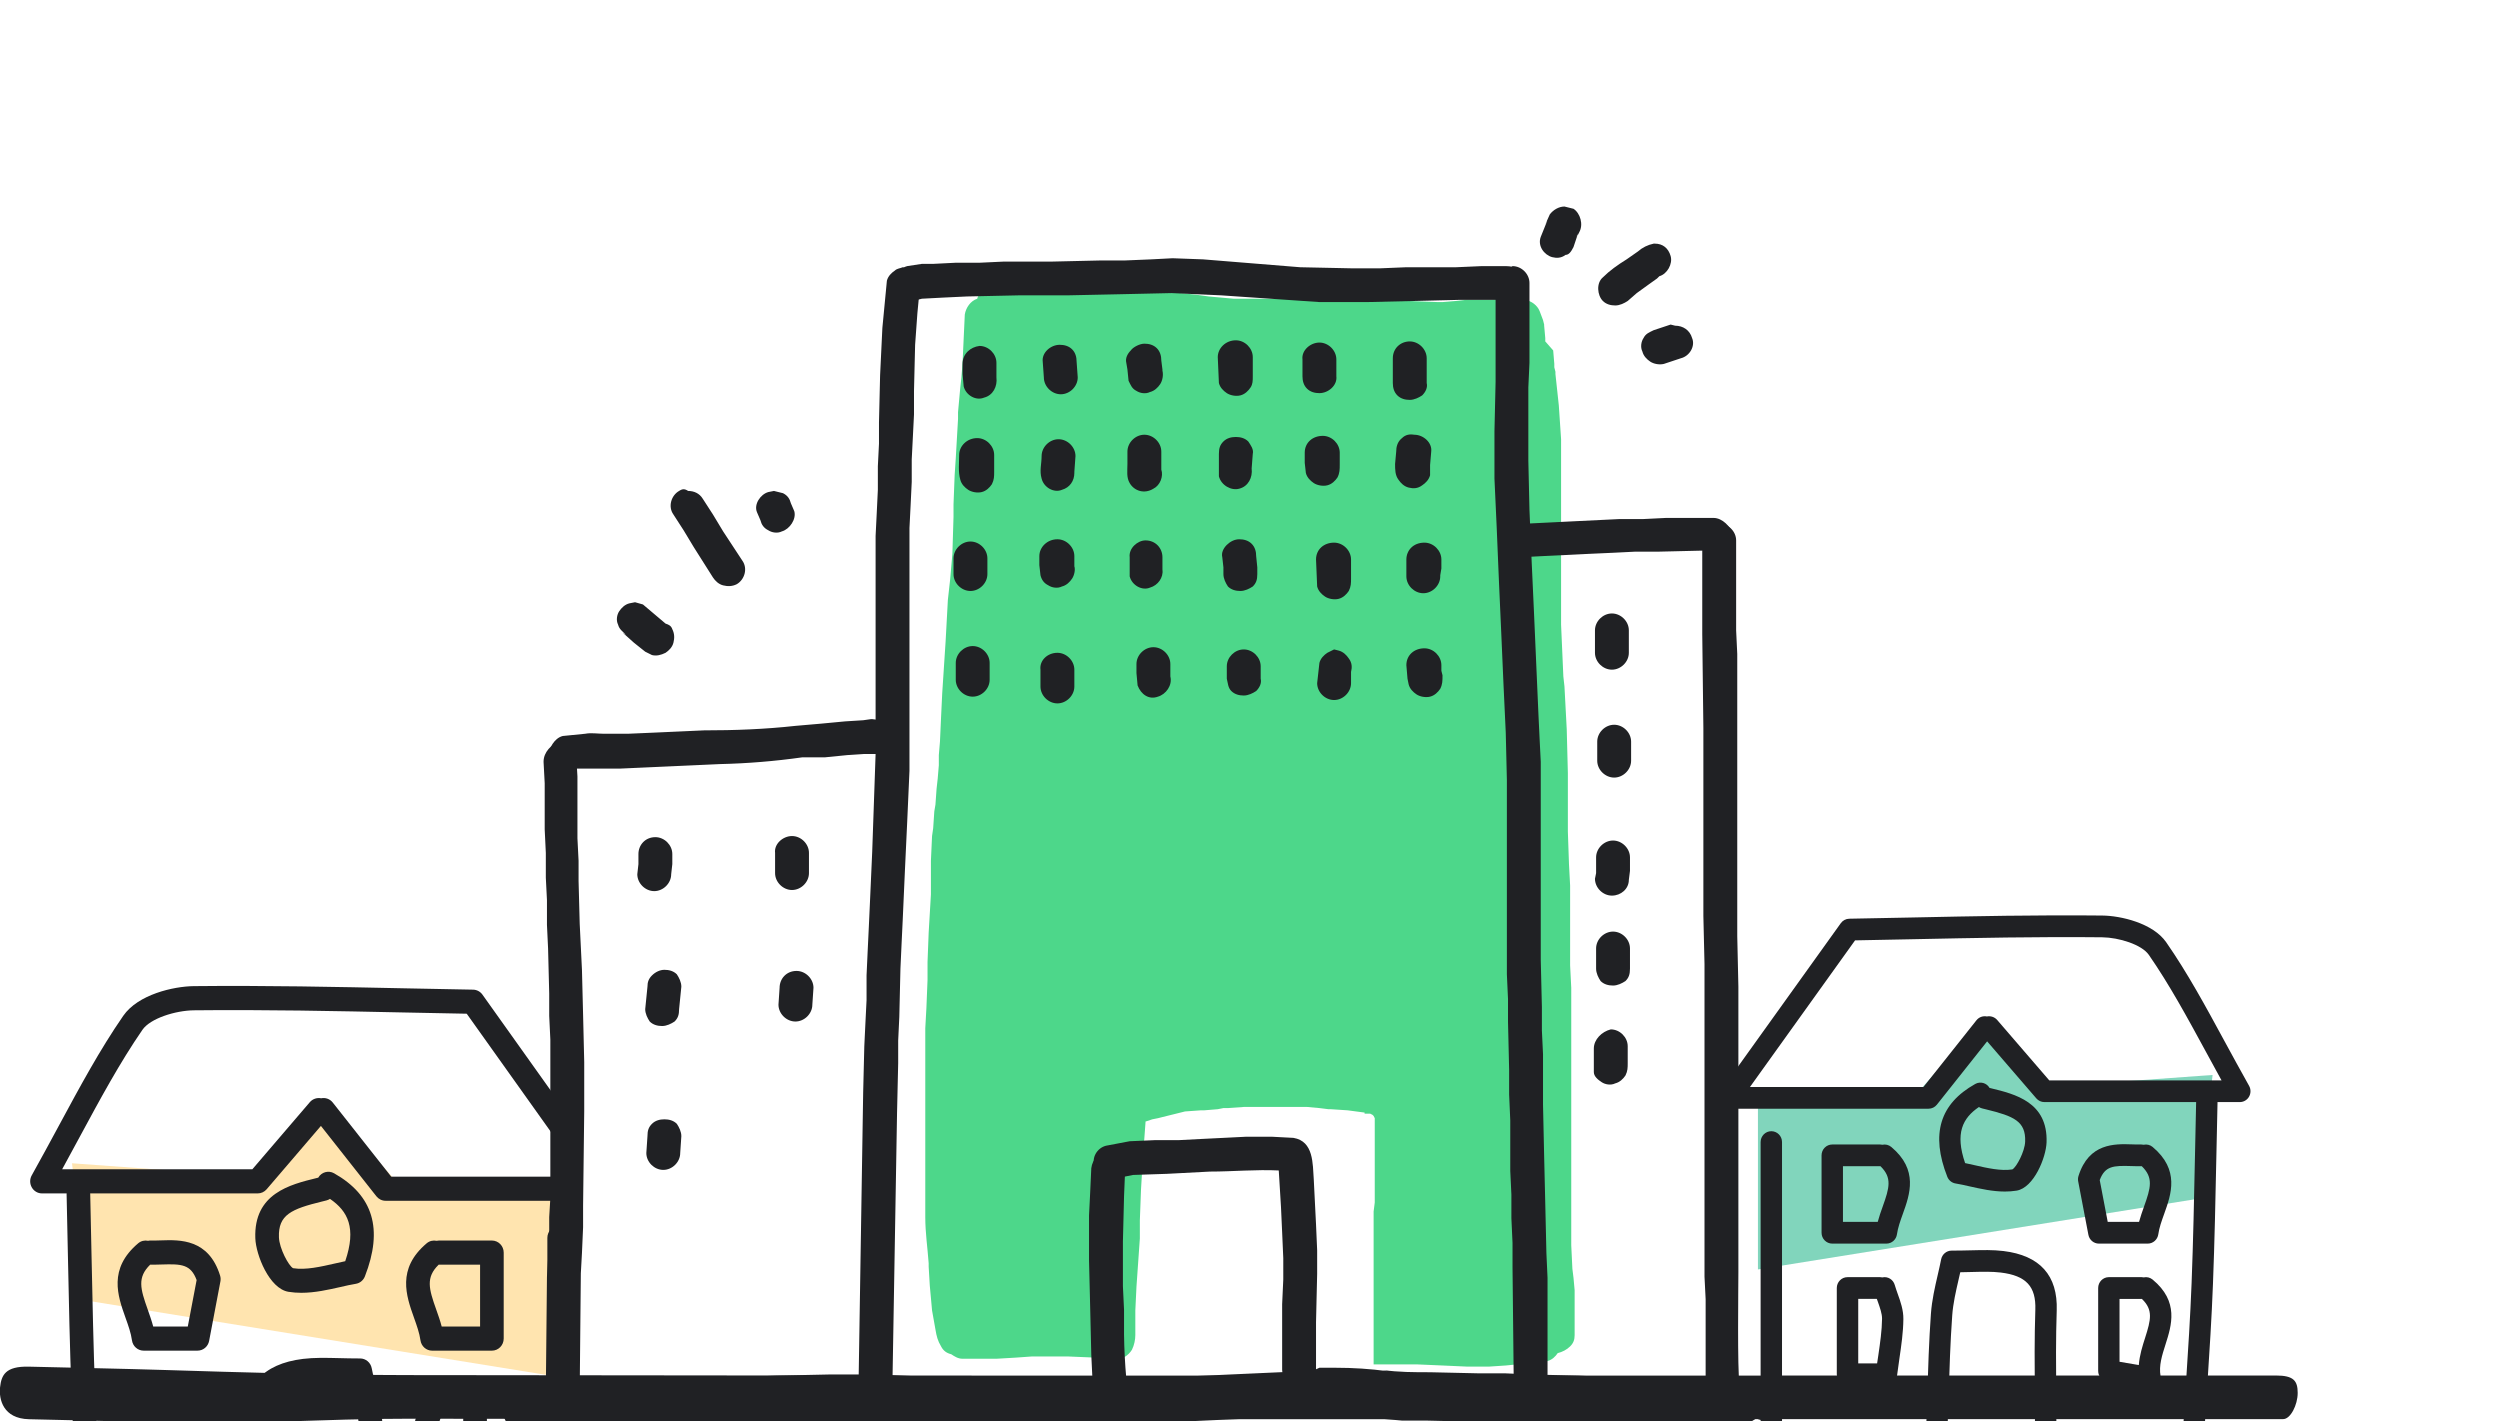 <svg width="212" height="121" viewBox="0 0 212 121" fill="none" xmlns="http://www.w3.org/2000/svg">
<g clip-path="url(#clip0_4332_20026)">
<g clip-path="url(#clip1_4332_20026)">
<path d="M149.073 107.649L149.073 93.374L162.467 92.819L167.536 87.155L172.301 92.265L187.628 91.156L186.424 101.649L149.073 107.649Z" fill="#81D5BC"/>
<path d="M146.612 94.019H163.543C163.819 94.019 164.076 93.891 164.249 93.675L168.509 88.306L172.68 93.142C172.853 93.343 173.102 93.457 173.361 93.457H189.935C190.259 93.457 190.558 93.282 190.719 92.998C190.882 92.714 190.883 92.363 190.722 92.078C189.992 90.78 189.311 89.523 188.649 88.309C187.028 85.322 185.5 82.502 183.693 79.902C182.558 78.273 179.835 77.655 178.279 77.638C172.779 77.58 167.356 77.693 162.109 77.804C160.306 77.842 158.538 77.88 156.819 77.907C156.535 77.912 156.269 78.052 156.1 78.286L145.873 92.555C145.672 92.837 145.644 93.206 145.796 93.516C145.949 93.825 146.272 94.019 146.612 94.019ZM163.11 92.177H148.396L157.309 79.743C158.887 79.716 160.506 79.681 162.154 79.647C167.388 79.538 172.801 79.423 178.265 79.482C179.685 79.498 181.612 80.099 182.217 80.967C183.962 83.481 185.469 86.259 187.067 89.199C187.495 89.987 187.932 90.792 188.386 91.615H173.777L169.359 86.491C169.133 86.232 168.793 86.135 168.491 86.196C168.169 86.13 167.821 86.242 167.601 86.521L163.11 92.177Z" fill="#202124"/>
<path d="M164.243 122.145C164.727 122.145 165.129 121.756 165.147 121.259C165.184 120.315 165.213 119.371 165.242 118.427C165.313 116.164 165.384 113.826 165.549 111.542C165.62 110.539 165.857 109.511 166.086 108.517C166.136 108.306 166.184 108.096 166.23 107.887C166.565 107.882 166.883 107.874 167.182 107.866C168.158 107.84 168.927 107.823 169.67 107.912C171.813 108.174 172.664 109.087 172.596 111.065C172.516 113.445 172.534 115.855 172.552 118.187C172.56 119.199 172.568 120.21 172.568 121.223C172.568 121.73 172.974 122.144 173.475 122.144C173.976 122.144 174.382 121.73 174.382 121.223C174.382 120.206 174.374 119.19 174.367 118.174C174.348 115.861 174.33 113.469 174.41 111.13C174.511 108.16 172.988 106.461 169.885 106.086C169.016 105.981 168.146 106.003 167.138 106.027C166.642 106.039 166.102 106.052 165.497 106.052C165.065 106.052 164.693 106.362 164.608 106.794C164.526 107.22 164.424 107.655 164.323 108.098C164.077 109.162 163.823 110.261 163.742 111.412C163.575 113.733 163.502 116.091 163.431 118.371C163.402 119.312 163.373 120.251 163.338 121.19C163.317 121.698 163.71 122.126 164.21 122.145C164.221 122.145 164.232 122.145 164.243 122.145Z" fill="#202124"/>
<path d="M186.036 122.146C186.512 122.146 186.912 121.768 186.939 121.28C187.016 120.005 187.099 118.732 187.18 117.458C187.362 114.651 187.551 111.749 187.659 108.884C187.798 105.29 187.874 101.638 187.947 98.106C187.977 96.57 188.011 95.033 188.046 93.496C188.059 92.987 187.664 92.564 187.163 92.551C187.155 92.551 187.147 92.551 187.139 92.551C186.649 92.551 186.245 92.949 186.232 93.45C186.197 94.988 186.163 96.527 186.133 98.066C186.059 101.59 185.985 105.234 185.847 108.811C185.737 111.652 185.551 114.542 185.368 117.337C185.287 118.614 185.203 119.89 185.128 121.167C185.099 121.675 185.477 122.113 185.978 122.143C185.997 122.146 186.015 122.146 186.036 122.146Z" fill="#202124"/>
<path d="M150.208 122.146C150.708 122.146 151.115 121.733 151.115 121.225V96.847C151.115 96.339 150.708 95.926 150.208 95.926C149.707 95.926 149.3 96.339 149.3 96.847V121.225C149.3 121.733 149.707 122.146 150.208 122.146Z" fill="#202124"/>
<path d="M170.013 101.043C170.342 101.043 170.676 101.02 171.008 100.966C172.478 100.72 173.503 98.146 173.548 96.881C173.673 93.464 170.882 92.782 168.84 92.286L168.714 92.255C168.466 91.83 167.931 91.678 167.497 91.922C164.489 93.609 163.714 96.181 165.13 99.788C165.249 100.09 165.514 100.308 165.832 100.358C166.206 100.417 166.607 100.509 167.026 100.605C167.952 100.811 168.972 101.043 170.013 101.043ZM167.812 93.875C167.894 93.929 167.987 93.97 168.088 93.994L168.417 94.075C170.772 94.649 171.797 95.081 171.733 96.811C171.703 97.65 170.993 98.985 170.647 99.166C169.684 99.318 168.535 99.056 167.423 98.803C167.154 98.742 166.893 98.683 166.641 98.631C165.772 96.093 166.432 94.816 167.812 93.875Z" fill="#202124"/>
<path d="M182.322 117.772C182.562 117.772 182.795 117.675 182.967 117.499C183.174 117.287 183.267 116.985 183.215 116.69C183.06 115.809 183.339 114.935 183.635 114.009C184.152 112.388 184.794 110.369 182.543 108.508C182.323 108.329 182.05 108.266 181.786 108.322C181.727 108.309 181.665 108.302 181.604 108.302H178.833C178.332 108.302 177.925 108.715 177.925 109.223V116.255C177.925 116.705 178.246 117.09 178.683 117.164L182.175 117.757C182.222 117.767 182.273 117.772 182.322 117.772ZM181.629 110.145C182.603 111.076 182.397 111.908 181.907 113.442C181.68 114.149 181.434 114.92 181.371 115.756L179.736 115.478V110.147H181.601C181.611 110.145 181.621 110.145 181.629 110.145Z" fill="#202124"/>
<path d="M155.376 105.458H159.965C160.416 105.458 160.798 105.122 160.862 104.667C160.94 104.111 161.144 103.543 161.359 102.941C161.956 101.279 162.697 99.206 160.384 97.264C160.163 97.08 159.89 97.02 159.621 97.074C159.562 97.06 159.5 97.053 159.439 97.053H155.376C154.875 97.053 154.468 97.465 154.468 97.974V104.537C154.468 105.045 154.875 105.458 155.376 105.458ZM159.232 103.616H156.283V98.895H159.439C159.447 98.895 159.455 98.895 159.464 98.895C160.465 99.869 160.222 100.727 159.655 102.311C159.504 102.734 159.349 103.166 159.232 103.616Z" fill="#202124"/>
<path d="M177.986 105.458H182.127C182.578 105.458 182.96 105.122 183.024 104.667C183.1 104.111 183.305 103.543 183.521 102.941C184.118 101.279 184.858 99.206 182.545 97.264C182.325 97.08 182.051 97.019 181.783 97.074C181.718 97.059 181.66 97.053 181.579 97.053C181.322 97.06 181.054 97.05 180.788 97.042C179.338 96.994 177.134 96.924 176.256 99.724C176.21 99.871 176.2 100.028 176.23 100.179L177.096 104.712C177.178 105.145 177.551 105.458 177.986 105.458ZM181.391 103.616H178.735L178.057 100.07C178.507 98.867 179.221 98.835 180.731 98.882C181.03 98.892 181.326 98.9 181.62 98.895C181.621 98.895 181.624 98.895 181.625 98.895C182.626 99.869 182.383 100.727 181.816 102.311C181.666 102.734 181.511 103.166 181.391 103.616Z" fill="#202124"/>
<path d="M156.67 117.458H159.97C160.428 117.458 160.813 117.112 160.87 116.652C160.931 116.162 161 115.68 161.069 115.211C161.236 114.065 161.394 112.985 161.406 111.861C161.417 111.092 161.158 110.365 160.928 109.725C160.84 109.473 160.749 109.222 160.677 108.971C160.547 108.504 160.088 108.221 159.621 108.323C159.562 108.31 159.5 108.303 159.438 108.303H156.667C156.166 108.303 155.76 108.716 155.76 109.224V116.537C155.762 117.046 156.169 117.458 156.67 117.458ZM159.179 115.616H157.578V110.145H159.154C159.179 110.214 159.202 110.283 159.229 110.351C159.42 110.892 159.604 111.402 159.598 111.836C159.586 112.836 159.437 113.859 159.28 114.942C159.243 115.164 159.21 115.389 159.179 115.616Z" fill="#202124"/>
</g>
<g clip-path="url(#clip2_4332_20026)">
<path d="M48.67 116.971L48.67 101.109L33.884 100.493L28.288 94.199L23.028 99.877L6.107 98.645L7.437 110.304L48.67 116.971Z" fill="#FFE4AF"/>
<path d="M51.388 101.826H32.696C32.392 101.826 32.108 101.684 31.917 101.444L27.214 95.478L22.61 100.852C22.419 101.074 22.144 101.201 21.858 101.201H3.561C3.203 101.201 2.873 101.007 2.696 100.691C2.515 100.376 2.514 99.985 2.692 99.669C3.498 98.227 4.25 96.831 4.98 95.481C6.77 92.162 8.457 89.029 10.452 86.141C11.705 84.33 14.71 83.644 16.429 83.624C22.5 83.56 28.486 83.686 34.279 83.809C36.27 83.851 38.222 83.893 40.119 83.923C40.433 83.929 40.727 84.084 40.912 84.345L52.203 100.2C52.425 100.512 52.456 100.923 52.288 101.267C52.119 101.611 51.763 101.826 51.388 101.826ZM33.175 99.779H49.418L39.578 85.963C37.836 85.933 36.049 85.895 34.229 85.857C28.452 85.735 22.476 85.609 16.444 85.674C14.876 85.692 12.749 86.359 12.081 87.324C10.155 90.117 8.491 93.204 6.727 96.47C6.254 97.346 5.772 98.24 5.271 99.154H21.399L26.275 93.462C26.525 93.174 26.9 93.066 27.234 93.134C27.589 93.06 27.974 93.184 28.217 93.494L33.175 99.779Z" fill="#202124"/>
<path d="M31.924 133.078C31.39 133.078 30.945 132.645 30.925 132.092C30.885 131.044 30.853 129.995 30.821 128.946C30.742 126.432 30.664 123.834 30.482 121.296C30.403 120.181 30.142 119.039 29.889 117.935C29.834 117.701 29.781 117.467 29.73 117.235C29.36 117.23 29.009 117.22 28.679 117.212C27.602 117.183 26.753 117.164 25.933 117.263C23.567 117.555 22.628 118.568 22.703 120.767C22.791 123.411 22.771 126.088 22.751 128.68C22.743 129.804 22.733 130.927 22.733 132.053C22.733 132.616 22.285 133.076 21.732 133.076C21.179 133.076 20.731 132.616 20.731 132.053C20.731 130.923 20.74 129.795 20.748 128.665C20.768 126.095 20.788 123.437 20.7 120.839C20.589 117.538 22.27 115.651 25.695 115.234C26.655 115.118 27.615 115.142 28.727 115.168C29.275 115.182 29.872 115.197 30.54 115.197C31.016 115.197 31.427 115.541 31.521 116.021C31.612 116.494 31.724 116.977 31.836 117.47C32.107 118.652 32.388 119.873 32.477 121.152C32.661 123.731 32.741 126.35 32.82 128.884C32.852 129.93 32.884 130.974 32.923 132.016C32.946 132.581 32.512 133.056 31.96 133.078C31.948 133.078 31.936 133.078 31.924 133.078Z" fill="#202124"/>
<path d="M7.866 133.078C7.34 133.078 6.899 132.658 6.869 132.116C6.784 130.699 6.692 129.284 6.603 127.869C6.402 124.75 6.193 121.526 6.074 118.342C5.92 114.35 5.836 110.291 5.756 106.367C5.723 104.66 5.685 102.953 5.647 101.245C5.632 100.68 6.069 100.209 6.621 100.195C6.631 100.195 6.639 100.195 6.648 100.195C7.189 100.195 7.635 100.637 7.65 101.194C7.688 102.902 7.726 104.612 7.759 106.322C7.841 110.238 7.922 114.287 8.074 118.262C8.196 121.418 8.401 124.629 8.603 127.734C8.692 129.153 8.786 130.571 8.869 131.99C8.901 132.555 8.483 133.041 7.93 133.075C7.909 133.078 7.889 133.078 7.866 133.078Z" fill="#202124"/>
<path d="M47.418 133.078C46.865 133.078 46.416 132.62 46.416 132.055V104.969C46.416 104.404 46.865 103.945 47.418 103.945C47.971 103.945 48.419 104.404 48.419 104.969V132.055C48.419 132.62 47.971 133.078 47.418 133.078Z" fill="#202124"/>
<path d="M25.553 109.63C25.19 109.63 24.821 109.604 24.456 109.544C22.832 109.271 21.701 106.411 21.651 105.005C21.513 101.208 24.594 100.451 26.848 99.899L26.987 99.865C27.261 99.393 27.852 99.224 28.331 99.495C31.651 101.369 32.507 104.228 30.944 108.235C30.813 108.571 30.52 108.812 30.169 108.868C29.757 108.934 29.313 109.036 28.851 109.143C27.828 109.372 26.703 109.63 25.553 109.63ZM27.983 101.665C27.892 101.725 27.79 101.77 27.679 101.797L27.316 101.887C24.716 102.525 23.584 103.005 23.654 104.928C23.688 105.86 24.472 107.343 24.854 107.543C25.916 107.713 27.185 107.422 28.413 107.141C28.71 107.073 28.998 107.007 29.276 106.95C30.236 104.129 29.507 102.71 27.983 101.665Z" fill="#202124"/>
<path d="M11.965 128.218C11.7 128.218 11.443 128.11 11.253 127.915C11.025 127.679 10.922 127.343 10.979 127.015C11.15 126.037 10.842 125.066 10.516 124.037C9.944 122.236 9.235 119.992 11.72 117.925C11.963 117.726 12.265 117.656 12.556 117.717C12.622 117.704 12.69 117.696 12.758 117.696H15.817C16.37 117.696 16.818 118.154 16.818 118.719V126.532C16.818 127.032 16.465 127.46 15.982 127.542L12.128 128.201C12.075 128.212 12.019 128.218 11.965 128.218ZM12.73 119.744C11.655 120.778 11.882 121.702 12.423 123.406C12.674 124.192 12.945 125.049 13.014 125.978L14.819 125.669V119.745H12.761C12.75 119.744 12.739 119.744 12.73 119.744Z" fill="#202124"/>
<path d="M41.712 114.536H36.646C36.148 114.536 35.726 114.163 35.655 113.657C35.57 113.039 35.344 112.409 35.106 111.74C34.448 109.892 33.63 107.589 36.183 105.432C36.427 105.227 36.729 105.16 37.025 105.22C37.091 105.205 37.159 105.197 37.227 105.197H41.712C42.265 105.197 42.714 105.655 42.714 106.22V113.512C42.714 114.077 42.265 114.536 41.712 114.536ZM37.455 112.489H40.711V107.244H37.227C37.218 107.244 37.208 107.244 37.199 107.244C36.093 108.326 36.362 109.28 36.988 111.04C37.155 111.509 37.326 111.99 37.455 112.489Z" fill="#202124"/>
<path d="M16.751 114.535H12.18C11.682 114.535 11.26 114.162 11.19 113.656C11.105 113.038 10.88 112.407 10.641 111.739C9.983 109.891 9.165 107.588 11.718 105.431C11.961 105.226 12.265 105.159 12.56 105.219C12.632 105.203 12.696 105.196 12.785 105.196C13.068 105.204 13.365 105.193 13.659 105.184C15.26 105.13 17.692 105.053 18.662 108.164C18.713 108.327 18.723 108.502 18.69 108.67L17.734 113.707C17.643 114.187 17.232 114.535 16.751 114.535ZM12.992 112.488H15.925L16.674 108.549C16.177 107.211 15.388 107.176 13.721 107.229C13.392 107.24 13.064 107.248 12.74 107.243C12.739 107.243 12.736 107.243 12.735 107.243C11.629 108.325 11.897 109.279 12.524 111.039C12.689 111.508 12.86 111.989 12.992 112.488Z" fill="#202124"/>
<path d="M40.285 127.869H36.641C36.136 127.869 35.71 127.485 35.647 126.973C35.58 126.429 35.504 125.894 35.428 125.372C35.244 124.099 35.069 122.898 35.056 121.65C35.044 120.796 35.329 119.988 35.583 119.277C35.68 118.997 35.781 118.718 35.861 118.439C36.004 117.921 36.511 117.605 37.026 117.719C37.092 117.705 37.16 117.697 37.228 117.697H40.287C40.84 117.697 41.289 118.155 41.289 118.72V126.846C41.286 127.411 40.837 127.869 40.285 127.869ZM37.514 125.823H39.282V119.744H37.542C37.514 119.82 37.488 119.896 37.459 119.973C37.248 120.573 37.045 121.14 37.052 121.623C37.065 122.733 37.229 123.87 37.403 125.074C37.443 125.321 37.48 125.57 37.514 125.823Z" fill="#202124"/>
</g>
<g clip-path="url(#clip3_4332_20026)">
<path d="M83.539 24.473C83.252 24.664 82.965 24.95 82.869 25.331C82.294 25.522 81.911 26.094 81.815 26.666L81.624 30.765L81.528 32.004L81.432 32.862L81.241 34.959V35.531L81.049 38.867L80.954 40.297L80.858 42.776V43.824L80.762 46.97L80.57 49.162L80.379 50.878L80.187 54.405L79.9 58.79L79.804 60.792L79.709 62.889L79.613 64.033V64.891L79.517 66.035L79.421 66.893L79.326 68.227L79.23 68.799L79.134 70.229L79.038 70.896L78.942 72.993V75.853L78.751 79.094L78.655 81.573V83.098L78.559 85.481L78.464 87.197V103.211C78.464 104.546 78.655 105.785 78.751 107.12V107.406L78.847 109.026L79.038 111.123L79.326 112.744C79.421 113.316 79.517 113.697 79.804 114.174C79.996 114.555 80.283 114.745 80.666 114.841C80.954 115.031 81.241 115.222 81.624 115.222H84.497L86.125 115.127L87.466 115.031H90.626L92.924 115.127L94.457 115.317H94.552C95.127 115.317 95.701 114.936 95.989 114.46C96.18 114.078 96.276 113.602 96.276 113.22V111.123L96.372 109.121L96.659 105.022V103.497L96.755 100.923L96.851 99.303L96.947 97.778L97.138 95.204V95.109L97.713 94.918L98.192 94.823L98.575 94.727L100.49 94.251L101.831 94.155H102.118L103.267 94.06L103.746 93.965H104.129L105.47 93.869H110.833L111.886 93.965L112.652 94.06H112.844L114.28 94.155L115.717 94.346V94.441H116.196L116.387 94.537L116.483 94.632L116.579 94.823V101.972L116.483 102.735V115.699H120.122L122.325 115.794L124.431 115.889H126.251L127.687 115.794L128.645 115.699L129.411 115.603L130.369 115.508H130.656L131.231 115.413C131.614 115.317 131.901 115.031 132.093 114.745C132.476 114.65 132.859 114.46 133.146 114.174C133.433 113.888 133.529 113.602 133.529 113.22V111.314V109.407L133.433 108.359L133.338 107.596L133.242 105.594V103.497V101.019V96.538V95.109V92.821V85.957V85.1V83.765L133.146 81.859V78.713V75.091L133.05 73.279L132.955 70.515V65.558L132.859 61.84L132.667 58.218L132.572 57.36L132.38 52.975V46.398V40.106V37.247L132.188 34.387L131.901 31.718V31.527L131.805 31.146V30.86L131.71 29.716L131.039 28.953V28.668L130.944 27.619V27.524L130.848 27.142L130.56 26.38C130.369 25.903 129.89 25.522 129.315 25.427L128.358 25.331H127.687L126.442 25.427H124.336L123.474 25.522L122.325 25.617H121.941L119.452 25.522H118.59L117.728 25.427L116.866 25.331H104.608L102.501 25.14C101.16 24.95 99.724 24.759 98.287 24.759H93.786L89.477 24.664H88.136L85.646 24.569H85.263L84.688 24.473H84.114C83.922 24.283 83.731 24.283 83.539 24.473Z" fill="#4DD78A"/>
<path d="M75.879 22.948C75.591 23.139 75.304 23.425 75.208 23.806L74.825 27.81L74.633 31.813L74.538 35.817V37.628L74.442 39.535V41.536L74.346 43.538L74.251 45.445V63.938L73.963 72.231L73.772 76.52L73.676 78.618L73.58 80.619L73.484 82.716V84.814L73.389 86.72L73.293 88.722L73.197 92.63L72.813 116.89C72.813 117.653 73.484 118.32 74.25 118.32C75.016 118.32 75.686 117.653 75.686 116.89L76.07 94.346L76.166 90.152V88.245L76.261 86.243L76.357 82.145L76.453 80.047L76.549 78.046L76.74 73.756L76.932 69.657L77.123 65.368V63.366V61.364V53.166V48.972V44.777L77.219 42.871L77.315 40.869V38.963L77.411 37.056L77.507 35.15V33.148L77.602 29.239L77.794 26.57L77.985 24.569C78.081 24.187 78.081 23.806 77.794 23.425C77.602 23.139 77.315 22.853 76.932 22.757L76.549 22.662C76.357 22.757 76.07 22.757 75.879 22.948ZM77.985 24.664V24.855C77.89 24.855 77.985 24.759 77.985 24.664Z" fill="#202124"/>
<path d="M97.618 21.994L95.319 22.09H93.212L89.094 22.185H85.072L83.061 22.28H81.05L79.135 22.376H78.177L76.932 22.566C76.549 22.662 76.262 22.948 76.07 23.234C75.975 23.615 75.879 23.996 75.975 24.378C76.07 24.759 76.358 25.045 76.645 25.235C77.028 25.426 77.315 25.426 77.794 25.426L78.177 25.331L79.997 25.235L82.008 25.14L86.413 25.045H90.531L95.032 24.95L99.341 24.854L103.555 25.045L111.887 25.617H115.909L120.027 25.521L123.858 25.426H127.688C128.071 25.426 128.454 25.235 128.742 25.045C129.029 24.759 129.125 24.378 129.125 23.996C129.125 23.615 128.933 23.234 128.742 22.948C128.454 22.662 128.167 22.566 127.688 22.566H125.677L123.475 22.662H119.261L116.962 22.757H114.76L110.259 22.662L102.023 21.994L99.437 21.899L97.618 21.994Z" fill="#202124"/>
<path d="M126.826 24.473V32.385L126.73 36.579V40.582L126.826 42.68L126.922 44.777L127.017 47.065L127.113 49.352L127.305 53.642L127.496 58.027L127.688 62.126L127.783 66.129V82.621L127.879 84.718V86.624L127.975 90.723V92.82L128.071 95.013V99.302L128.166 101.304V103.306L128.262 105.403V107.5L128.358 116.532C128.358 117.295 129.028 117.962 129.794 117.962C130.561 117.962 131.231 117.295 131.231 116.532V108.358L131.135 106.261L131.039 102.067L130.944 98.063L130.848 93.678V89.388L130.752 87.387V85.385L130.656 81.381V77.282V68.989V64.604L130.561 62.698L130.465 60.696L130.273 56.311L130.082 51.926L129.986 49.829L129.89 47.732L129.699 43.252L129.603 39.057V35.054V32.861L129.699 30.764V26.665V23.996C129.699 23.233 129.028 22.566 128.262 22.566C127.496 23.043 126.922 23.615 126.826 24.473Z" fill="#202124"/>
<path d="M145.308 43.92H141.286L139.371 44.015H137.36L133.433 44.206L131.518 44.301L129.602 44.396H128.932C128.166 44.396 127.496 45.064 127.496 45.826C127.496 46.589 128.166 47.256 128.932 47.256L130.752 47.161L132.763 47.066L134.678 46.97L136.785 46.875L138.7 46.779H140.711L144.734 46.684H145.5C146.266 46.684 146.936 46.112 146.936 45.254C146.745 44.682 146.074 43.92 145.308 43.92Z" fill="#202124"/>
<path d="M144.351 45.73V53.737L144.446 61.745V77.664L144.542 81.763V108.263L144.638 110.169V117.396C144.734 117.778 144.734 118.159 145.021 118.445C145.308 118.731 145.691 118.826 146.074 118.826C146.457 118.826 146.84 118.635 147.128 118.445C147.319 118.254 147.607 117.778 147.511 117.396C147.319 116.157 147.415 109.121 147.415 107.882V103.973V95.49V87.768V83.669L147.319 79.38V63.365V55.453L147.224 53.451V51.545V47.351V45.825C147.224 45.063 146.553 44.396 145.787 44.396C145.021 44.3 144.351 44.968 144.351 45.73ZM73.196 61.077L71.664 61.173L69.653 61.363L67.45 61.554C64.865 61.84 62.279 61.935 59.693 61.935L55.48 62.126L53.277 62.221H51.17C50.691 62.221 50.117 62.126 49.638 62.221L47.722 62.412C47.339 62.507 47.052 62.793 46.861 63.079C46.669 63.365 46.573 63.842 46.765 64.223C46.861 64.604 47.148 64.89 47.435 65.081L48.393 65.176H52.606L54.713 65.081L56.82 64.986L61.034 64.795C63.374 64.742 65.708 64.551 68.025 64.223H69.94L71.856 64.032L73.292 63.937H74.728C75.495 63.937 76.165 63.27 76.165 62.507C76.165 61.649 75.495 61.077 74.728 61.077L73.962 60.982H73.867L73.196 61.077Z" fill="#202124"/>
<path d="M46.094 64.605L46.19 66.416V70.324L46.286 72.326V74.423L46.382 76.33V78.427L46.477 80.428L46.573 84.242V86.148L46.669 88.15V101.591L46.573 103.211V105.022L46.477 106.738L46.382 108.263L46.286 117.963C46.286 118.725 46.956 119.392 47.722 119.392C48.489 119.392 49.159 118.725 49.159 117.963L49.255 107.977L49.35 106.261L49.446 104.069V102.258L49.542 94.251V90.056L49.446 86.053L49.35 82.24L49.159 78.331L49.063 74.709V72.993L48.967 71.087V67.56V65.844L48.872 64.223C48.872 63.461 48.201 62.794 47.435 62.794C46.765 63.175 46.094 63.747 46.094 64.605Z" fill="#202124"/>
<path d="M110.737 116.271L108.534 116.366L104.321 116.556L100.203 116.747L95.893 116.938L93.691 116.842H91.392L86.987 116.938L82.582 116.842L78.56 116.747L76.549 116.652L74.442 116.556H70.324L65.823 116.652L61.322 116.842L59.023 117.128L56.916 117.319C55.384 117.605 53.948 117.605 52.511 117.605L50.404 117.7H46.095L43.892 117.605C43.126 117.605 42.456 118.272 42.456 119.035C42.456 119.798 43.126 121.418 43.892 121.418L45.903 121.513H50.213L52.32 121.418L56.629 121.323L58.832 121.132L61.034 120.846C62.564 120.735 64.097 120.671 65.631 120.655L70.036 120.56H74.346L76.357 120.655H78.464L82.582 120.751L86.795 120.846L91.296 120.751L93.595 120.655L95.797 120.751L100.107 120.56L104.225 120.369L108.534 120.179L112.844 120.083L116.77 120.274L118.877 120.465H120.888L125.006 120.56L129.507 120.655L133.529 120.751L135.445 120.846L137.456 120.941H141.669L145.596 121.132L147.415 121.227L148.948 120.274C149.235 120.465 149.714 120.465 150.001 120.369C150.384 120.274 150.672 119.988 150.863 119.702C151.055 119.416 151.15 118.94 151.055 118.558C150.959 118.177 150.672 117.891 150.384 117.7C149.81 117.319 149.043 117.319 148.277 117.319H147.894L146.075 117.224L142.148 116.938L137.935 116.842L135.828 116.747L133.817 116.652L129.89 116.556L127.688 116.461H125.485L121.271 116.366C119.931 116.366 118.59 116.366 117.249 116.175L117.632 116.271C116.196 116.08 114.759 115.985 113.227 115.985H111.886C111.312 116.271 111.024 116.271 110.737 116.271ZM148.565 121.132H148.66C148.66 121.227 148.565 121.227 148.565 121.132ZM81.624 30.86V31.718L81.72 32.766C81.911 33.529 82.773 34.005 83.444 33.72C84.21 33.529 84.593 32.766 84.497 32.004V30.765C84.497 30.002 83.827 29.335 83.061 29.335C82.294 29.43 81.624 30.002 81.624 30.86ZM88.424 30.669L88.519 32.004C88.519 32.766 89.19 33.434 89.956 33.434C90.722 33.434 91.392 32.766 91.392 32.004L91.296 30.669C91.296 30.288 91.201 29.907 90.913 29.621C90.626 29.335 90.243 29.239 89.86 29.239C89.094 29.239 88.328 29.907 88.424 30.669ZM95.893 29.716C95.606 30.002 95.414 30.383 95.51 30.765L95.606 31.336L95.702 32.29C95.893 32.671 95.989 32.957 96.372 33.148C96.659 33.338 97.138 33.434 97.521 33.243C97.904 33.148 98.192 32.862 98.383 32.576C98.575 32.29 98.671 31.813 98.575 31.432V31.336L98.479 30.574C98.479 30.193 98.383 29.811 98.096 29.525C97.809 29.239 97.425 29.144 97.042 29.144C96.659 29.144 96.085 29.43 95.893 29.716ZM103.267 30.288L103.363 32.48C103.459 32.862 103.746 33.148 104.033 33.338C104.321 33.529 104.799 33.624 105.183 33.529C105.566 33.434 105.853 33.148 106.044 32.862C106.236 32.576 106.236 32.29 106.236 31.908V31.241V30.288C106.236 29.525 105.566 28.858 104.799 28.858C103.938 28.858 103.267 29.525 103.267 30.288ZM110.45 30.479V31.908C110.45 32.29 110.545 32.671 110.833 32.957C111.12 33.243 111.503 33.338 111.886 33.338C112.652 33.338 113.418 32.671 113.323 31.908V30.479C113.323 29.716 112.652 29.049 111.886 29.049C111.12 29.049 110.354 29.716 110.45 30.479ZM118.111 30.383V32.48C118.111 32.862 118.207 33.243 118.494 33.529C118.781 33.815 119.164 33.91 119.547 33.91C119.931 33.91 120.314 33.72 120.601 33.529C120.888 33.243 121.08 32.862 120.984 32.48V31.527V30.383C120.984 29.621 120.314 28.953 119.547 28.953C118.781 28.953 118.111 29.525 118.111 30.383ZM81.337 38.581C81.337 39.248 81.241 40.011 81.433 40.678C81.528 41.059 81.816 41.346 82.103 41.536C82.39 41.727 82.869 41.822 83.252 41.727C83.635 41.632 83.922 41.346 84.114 41.059C84.305 40.678 84.305 40.392 84.305 40.011V38.581C84.305 37.819 83.635 37.151 82.869 37.151C82.007 37.151 81.337 37.819 81.337 38.581ZM88.328 38.676C88.328 39.344 88.136 39.916 88.328 40.583C88.519 41.346 89.381 41.822 90.052 41.536C90.722 41.346 91.105 40.774 91.105 40.106V40.011L91.201 38.676C91.201 37.914 90.53 37.247 89.764 37.247C88.998 37.247 88.328 37.914 88.328 38.676ZM95.606 38.295V39.344C95.606 39.916 95.51 40.488 95.797 40.964C96.18 41.632 97.042 41.917 97.809 41.441C98.383 41.155 98.671 40.392 98.479 39.82V39.248V38.295C98.479 37.532 97.809 36.865 97.042 36.865C96.276 36.865 95.606 37.532 95.606 38.295ZM103.746 37.437C103.459 37.723 103.363 38.009 103.363 38.486V40.392C103.555 41.155 104.416 41.632 105.087 41.441C105.853 41.25 106.236 40.488 106.14 39.725L106.236 38.486C106.332 38.105 106.044 37.723 105.853 37.437C105.566 37.151 105.183 37.056 104.799 37.056C104.416 37.056 104.033 37.151 103.746 37.437ZM110.641 38.391V39.248L110.737 40.106C110.833 40.488 111.12 40.774 111.407 40.964C111.695 41.155 112.173 41.25 112.557 41.155C112.94 41.059 113.227 40.774 113.418 40.488C113.61 40.106 113.61 39.82 113.61 39.344V39.248V38.391C113.61 37.628 112.94 36.961 112.174 36.961C111.312 36.961 110.641 37.532 110.641 38.391ZM118.781 37.247C118.494 37.532 118.398 37.914 118.398 38.295L118.303 39.344C118.303 39.82 118.303 40.297 118.59 40.678C118.781 40.964 119.069 41.25 119.452 41.346C119.835 41.441 120.218 41.441 120.601 41.155C120.888 40.964 121.176 40.678 121.271 40.297V39.439L121.367 38.295C121.463 37.532 120.697 36.865 119.931 36.865C119.356 36.77 119.069 36.961 118.781 37.247ZM80.858 47.351V48.685C80.858 49.448 81.528 50.115 82.294 50.115C83.061 50.115 83.731 49.448 83.731 48.685V47.351C83.731 46.588 83.061 45.921 82.294 45.921C81.528 45.921 80.858 46.588 80.858 47.351ZM88.136 47.16V47.923L88.232 48.781C88.328 49.162 88.519 49.448 88.902 49.639C89.19 49.829 89.668 49.925 90.052 49.734C90.435 49.639 90.722 49.353 90.913 49.067C91.105 48.781 91.201 48.304 91.105 48.018V47.16C91.105 46.398 90.435 45.73 89.668 45.73C88.806 45.73 88.136 46.398 88.136 47.16ZM95.797 47.256V48.876C95.989 49.639 96.851 50.115 97.521 49.829C98.192 49.639 98.671 48.971 98.575 48.304V47.923V47.256C98.575 46.493 98 45.826 97.138 45.826C96.468 45.826 95.702 46.493 95.797 47.256ZM104.033 46.207C103.746 46.493 103.555 46.874 103.65 47.256L103.746 48.114V48.685C103.746 49.067 103.938 49.448 104.129 49.734C104.416 50.02 104.799 50.115 105.183 50.115C105.566 50.115 105.949 49.925 106.236 49.734C106.523 49.448 106.619 49.162 106.619 48.685V48.114L106.523 47.16C106.523 46.779 106.428 46.398 106.14 46.112C105.853 45.826 105.47 45.73 105.087 45.73C104.704 45.73 104.321 45.921 104.033 46.207ZM111.599 47.446L111.695 49.734C111.79 50.115 112.078 50.401 112.365 50.592C112.652 50.783 113.131 50.878 113.514 50.783C113.897 50.687 114.185 50.401 114.376 50.115C114.568 49.734 114.568 49.448 114.568 49.067V48.495V47.446C114.568 46.684 113.897 46.016 113.131 46.016C112.269 46.016 111.599 46.588 111.599 47.446ZM119.26 47.446V48.876C119.26 49.639 119.931 50.306 120.697 50.306C121.463 50.306 122.133 49.639 122.133 48.876V48.781L122.229 48.209V47.446C122.229 46.684 121.559 46.016 120.792 46.016C119.835 46.016 119.26 46.684 119.26 47.446ZM81.049 56.216V57.646C81.049 58.409 81.72 59.076 82.486 59.076C83.252 59.076 83.922 58.409 83.922 57.646V56.216C83.922 55.453 83.252 54.786 82.486 54.786C81.72 54.786 81.049 55.453 81.049 56.216ZM88.232 56.788V58.218C88.232 58.98 88.902 59.648 89.668 59.648C90.435 59.648 91.105 58.98 91.105 58.218V56.788C91.105 56.026 90.435 55.358 89.668 55.358C88.806 55.358 88.136 56.026 88.232 56.788ZM96.372 56.311V57.074L96.468 58.123C96.755 58.885 97.425 59.362 98.192 59.076C98.862 58.885 99.437 58.123 99.245 57.36V56.311C99.245 55.549 98.575 54.882 97.809 54.882C97.042 54.882 96.372 55.549 96.372 56.311ZM104.033 56.502V57.551C104.129 57.932 104.129 58.313 104.416 58.599C104.704 58.885 105.087 58.98 105.47 58.98C105.853 58.98 106.236 58.79 106.523 58.599C106.811 58.313 107.002 57.932 106.906 57.551V56.502C106.906 55.739 106.236 55.072 105.47 55.072C104.704 55.072 104.033 55.739 104.033 56.502ZM112.557 55.358C112.269 55.549 111.982 55.835 111.886 56.216L111.695 57.932C111.695 58.695 112.365 59.362 113.131 59.362C113.897 59.362 114.568 58.695 114.568 57.932V57.169V56.979C114.663 56.597 114.663 56.216 114.376 55.835C114.185 55.549 113.897 55.263 113.514 55.167L113.131 55.072L112.557 55.358ZM119.26 56.407L119.356 57.551L119.452 58.027C119.547 58.409 119.835 58.695 120.122 58.885C120.409 59.076 120.888 59.171 121.271 59.076C121.654 58.98 121.942 58.695 122.133 58.409C122.325 58.027 122.325 57.741 122.325 57.265L122.229 56.883V56.407C122.229 55.644 121.559 54.977 120.792 54.977C119.931 54.977 119.26 55.549 119.26 56.407ZM135.253 53.452V55.358C135.253 56.121 135.924 56.788 136.69 56.788C137.456 56.788 138.126 56.121 138.126 55.358V53.452C138.126 52.689 137.456 52.022 136.69 52.022C135.924 52.022 135.253 52.689 135.253 53.452ZM135.445 62.889V64.509C135.445 65.272 136.115 65.939 136.881 65.939C137.647 65.939 138.318 65.272 138.318 64.509V62.889C138.318 62.126 137.647 61.459 136.881 61.459C136.115 61.459 135.445 62.126 135.445 62.889ZM135.349 72.707V74.042L135.253 74.518C135.253 75.281 135.924 75.948 136.69 75.948C137.456 75.948 138.126 75.376 138.126 74.614L138.222 73.851V72.707C138.222 71.945 137.552 71.277 136.785 71.277C136.019 71.277 135.349 71.945 135.349 72.707ZM135.349 80.428V82.144C135.349 82.526 135.54 82.907 135.732 83.193C136.019 83.479 136.402 83.574 136.785 83.574C137.168 83.574 137.552 83.384 137.839 83.193C138.126 82.907 138.222 82.621 138.222 82.144V81.382V80.428C138.222 79.666 137.552 78.999 136.785 78.999C136.019 78.999 135.349 79.666 135.349 80.428ZM135.157 88.912V90.914C135.157 91.296 135.54 91.582 135.828 91.772C136.115 91.963 136.594 92.058 136.977 91.868C137.36 91.772 137.647 91.486 137.839 91.2C138.03 90.819 138.03 90.533 138.03 90.152V88.722C138.03 87.959 137.36 87.292 136.594 87.292C135.828 87.483 135.157 88.15 135.157 88.912ZM54.139 72.421V73.279L54.043 74.137C54.043 74.9 54.714 75.567 55.48 75.567C56.246 75.567 56.916 74.9 56.916 74.137L57.012 73.279V72.421C57.012 71.659 56.342 70.991 55.576 70.991C54.714 70.991 54.139 71.659 54.139 72.421ZM65.727 72.326V74.042C65.727 74.804 66.397 75.472 67.163 75.472C67.93 75.472 68.6 74.804 68.6 74.042V72.326C68.6 71.563 67.93 70.896 67.163 70.896C66.397 70.896 65.631 71.563 65.727 72.326ZM55.288 82.716C55.001 83.002 54.905 83.288 54.905 83.67L54.714 85.576C54.714 85.957 54.905 86.339 55.097 86.625C55.384 86.911 55.767 87.006 56.15 87.006C56.533 87.006 56.916 86.815 57.204 86.625C57.491 86.339 57.587 86.053 57.587 85.576L57.778 83.67C57.778 83.288 57.587 82.907 57.395 82.621C57.108 82.335 56.725 82.24 56.342 82.24C55.959 82.24 55.576 82.43 55.288 82.716ZM66.11 83.765L66.014 85.195C66.014 85.957 66.684 86.625 67.451 86.625C68.217 86.625 68.887 85.957 68.887 85.195L68.983 83.765C68.983 83.002 68.313 82.335 67.546 82.335C66.684 82.335 66.11 83.002 66.11 83.765ZM55.288 95.299C55.001 95.585 54.905 95.871 54.905 96.348L54.809 97.778C54.809 98.54 55.48 99.207 56.246 99.207C57.012 99.207 57.682 98.54 57.682 97.778L57.778 96.348C57.778 95.966 57.587 95.585 57.395 95.299C57.108 95.013 56.725 94.918 56.342 94.918C55.959 94.918 55.576 95.013 55.288 95.299ZM53.373 51.164C52.99 51.259 52.703 51.545 52.511 51.831C52.32 52.117 52.224 52.594 52.415 52.975C52.511 53.356 52.798 53.547 53.086 53.833L52.798 53.642L53.756 54.5L54.235 54.882L54.714 55.263L55.288 55.549C55.671 55.644 56.054 55.549 56.438 55.358C56.725 55.168 57.012 54.882 57.108 54.5C57.204 54.119 57.204 53.738 57.012 53.356C56.916 53.07 56.725 52.975 56.438 52.88L54.522 51.259L53.852 51.069L53.373 51.164ZM57.587 41.632C56.916 42.013 56.629 42.966 57.108 43.633L57.97 44.968L58.832 46.398L60.46 48.971C60.651 49.257 60.939 49.543 61.322 49.639C61.705 49.734 62.088 49.734 62.471 49.543C63.141 49.162 63.428 48.209 62.95 47.542L61.322 45.063L60.46 43.633L59.598 42.299C59.31 41.822 58.832 41.632 58.353 41.632C58.066 41.441 57.874 41.441 57.587 41.632ZM65.152 41.727C64.482 41.917 63.907 42.775 64.195 43.443L64.482 44.11C64.578 44.491 64.769 44.777 65.152 44.968C65.44 45.158 65.918 45.254 66.302 45.063C66.972 44.873 67.546 44.015 67.355 43.347L67.068 42.68C66.972 42.299 66.78 42.013 66.397 41.822L65.631 41.632L65.152 41.727ZM138.892 21.327L137.935 21.995C137.168 22.471 136.498 22.948 135.924 23.52C135.349 23.997 135.445 25.045 135.924 25.522C136.211 25.808 136.594 25.903 136.977 25.903C137.36 25.903 137.743 25.712 138.03 25.522L138.797 24.854L139.85 24.092L140.52 23.615L140.712 23.424C141.382 23.234 141.861 22.376 141.669 21.709C141.478 21.041 140.999 20.66 140.329 20.66H140.233C139.735 20.761 139.272 20.991 138.892 21.327ZM141.669 27.523L140.233 28C139.85 28.191 139.563 28.286 139.371 28.667C139.18 28.953 139.084 29.43 139.275 29.811C139.371 30.193 139.658 30.479 139.946 30.669C140.233 30.86 140.712 30.955 141.095 30.86L142.531 30.383C143.298 30.193 143.776 29.335 143.489 28.667C143.298 28 142.723 27.619 142.053 27.619L141.669 27.523ZM131.423 18.182L131.039 19.04L131.231 18.658L130.656 20.088C130.369 20.851 130.944 21.613 131.614 21.804C131.997 21.899 132.38 21.899 132.763 21.613C133.051 21.613 133.242 21.327 133.434 20.946L133.721 20.088L133.912 19.707C134.295 19.04 134.008 18.086 133.434 17.705L132.667 17.514C132.189 17.514 131.71 17.8 131.423 18.182ZM133.817 19.802L133.721 20.088V19.993L133.817 19.802Z" fill="#202124"/>
<path d="M92.541 99.065L92.445 101.162L92.35 103.068V106.881L92.445 110.79L92.541 114.889L92.637 116.89C92.637 117.272 92.733 117.653 93.02 117.939C93.307 118.225 93.691 118.32 94.073 118.32C94.84 118.32 95.606 117.653 95.51 116.89C95.398 115.654 95.335 114.414 95.319 113.173V111.076L95.223 109.074V105.261L95.319 101.448L95.414 99.16C95.414 98.397 94.744 97.73 93.978 97.73C93.212 97.635 92.637 98.302 92.541 99.065Z" fill="#202124"/>
<path d="M105.662 96.395L103.746 96.491L101.831 96.586L100.011 96.681H98L95.798 96.777L93.787 97.158C93.02 97.349 92.542 98.207 92.829 98.874C92.925 99.255 93.212 99.541 93.499 99.732C93.882 99.922 94.265 99.922 94.648 99.922L96.085 99.636L98.958 99.541L102.597 99.35C104.512 99.35 106.523 99.16 108.439 99.255L108.63 102.401L108.726 104.498L108.822 106.69V108.502L108.726 110.599V116.128C108.726 116.89 109.396 117.557 110.163 117.557C110.929 117.557 111.599 116.89 111.599 116.128V112.124L111.695 108.025V106.023L111.599 103.831L111.503 101.924L111.408 100.018C111.312 98.683 111.408 96.777 109.684 96.491L107.864 96.395H105.662Z" fill="#202124"/>
</g>
<path d="M109.68 120.35C123.21 120.35 136.745 120.348 150.275 120.345L193.618 120.34C194.231 120.34 194.844 119.142 194.844 118.121C194.844 117.101 194.512 116.643 193.005 116.643L150.275 116.648C111.717 116.66 73.158 116.663 34.59 116.608C27.719 116.599 20.669 116.382 13.851 116.172C10.627 116.071 5.68 115.971 2.45 115.892C0.445 115.843 0.121 116.621 0.005 117.641C-0.106 118.662 0.266 120.296 2.45 120.35C5.638 120.429 10.548 120.53 13.74 120.628C20.669 120.843 27.445 120.298 34.558 120.308C59.602 120.34 84.646 120.35 109.68 120.35Z" fill="#202124"/>
</g>
<defs>
<clipPath id="clip0_4332_20026">
<rect width="212" height="111" fill="white" transform="translate(-0 9.499)"/>
</clipPath>
<clipPath id="clip1_4332_20026">
<rect width="52.778" height="61.008" fill="white" transform="translate(146.416 61.894)"/>
</clipPath>
<clipPath id="clip2_4332_20026">
<rect width="54.48" height="67.786" fill="white" transform="translate(-6.661 66.131)"/>
</clipPath>
<clipPath id="clip3_4332_20026">
<rect width="110.131" height="109.623" fill="white" transform="translate(42.456 11.795)"/>
</clipPath>
</defs>
</svg>
